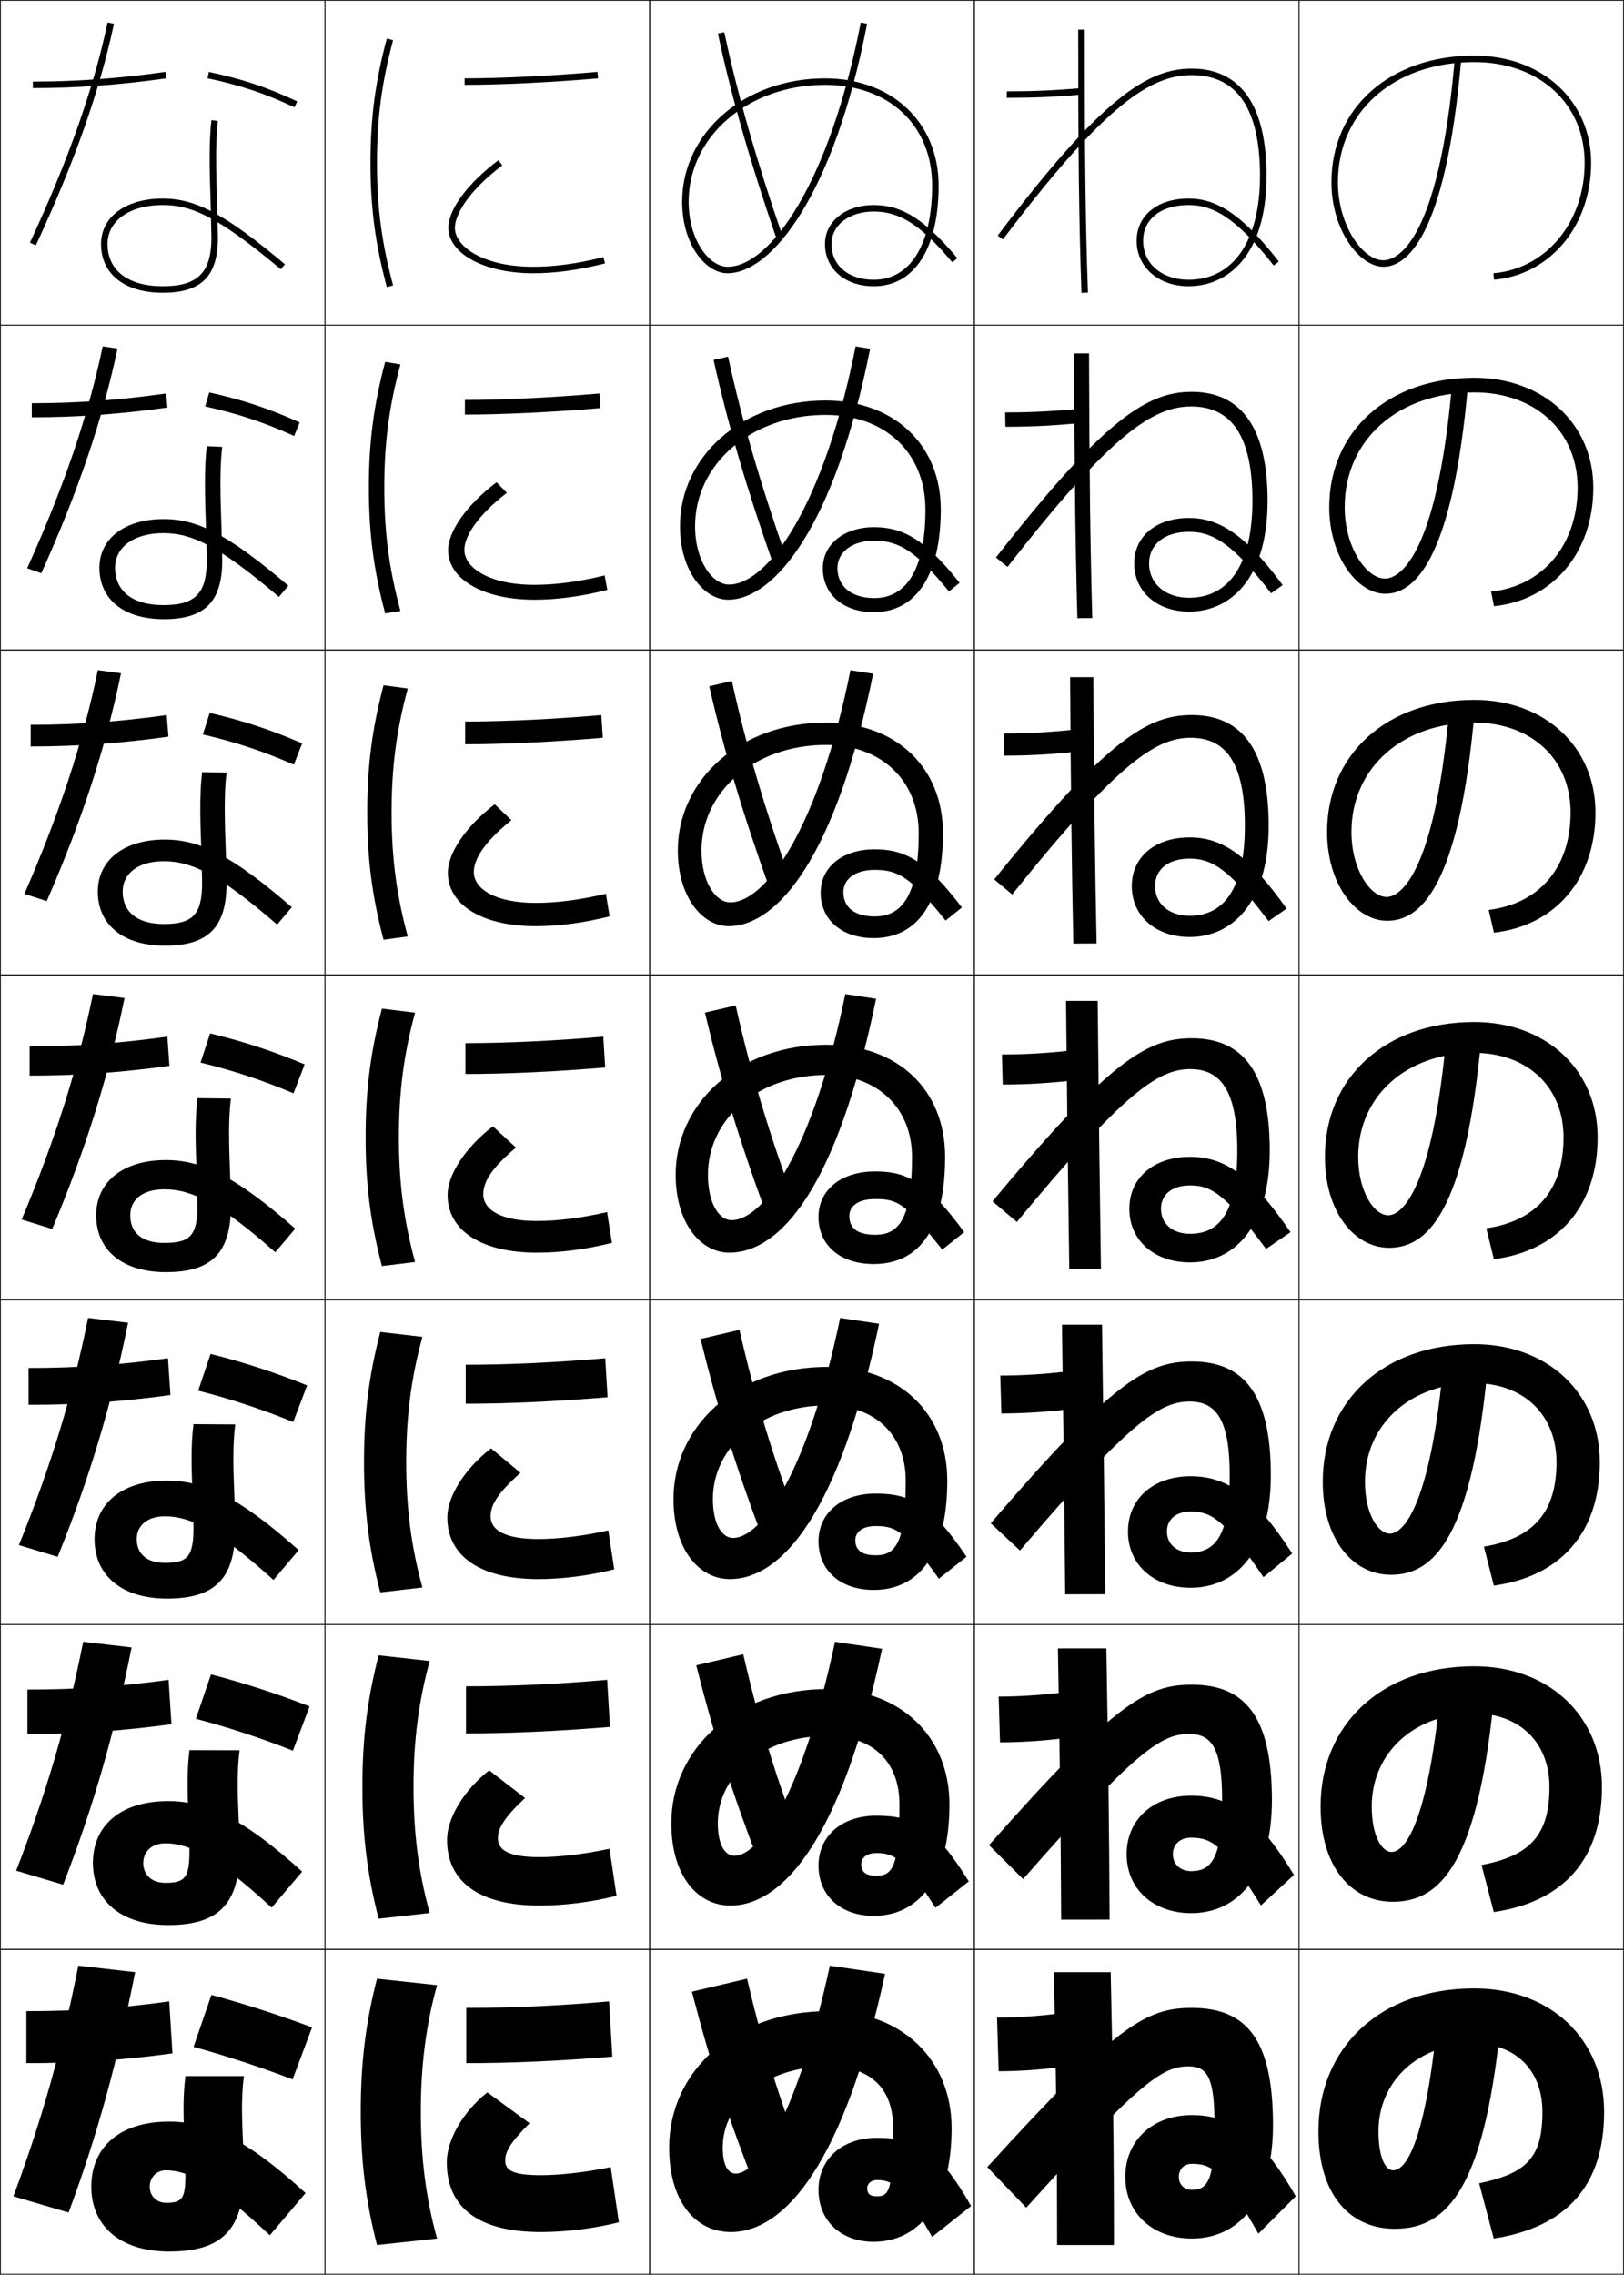 <?xml version="1.0" encoding="utf-8"?>
<!-- Generator: Adobe Illustrator 11 Build 225, SVG Export Plug-In . SVG Version: 6.0.0 Build 78)  -->
<!DOCTYPE svg PUBLIC "-//W3C//DTD SVG 1.0//EN"    "http://www.w3.org/TR/2001/REC-SVG-20010904/DTD/svg10.dtd">
<svg  xmlns="http://www.w3.org/2000/svg" xmlns:xlink="http://www.w3.org/1999/xlink" xmlns:a="http://ns.adobe.com/AdobeSVGViewerExtensions/3.0/"
	 width="500.25" height="700.25" viewBox="0 0 500.25 700.25" overflow="visible" enable-background="new 0 0 500.25 700.25"
	 xml:space="preserve">
		<g id="glyphs">
			<g>
				<rect x="0.125" y="0.125" fill="none" stroke="#000000" stroke-width="0.25" width="100" height="100"/> 
				<rect x="400.125" y="0.125" fill="none" stroke="#000000" stroke-width="0.25" width="100" height="100"/> 
				<rect x="100.125" y="0.125" fill="none" stroke="#000000" stroke-width="0.25" width="100" height="100"/> 
				<rect x="200.125" y="0.125" fill="none" stroke="#000000" stroke-width="0.25" width="100" height="100"/> 
				<rect x="300.125" y="0.125" fill="none" stroke="#000000" stroke-width="0.25" width="100" height="100"/> 
				<rect x="0.125" y="100.125" fill="none" stroke="#000000" stroke-width="0.25" width="100" height="100"/> 
				<rect x="400.125" y="100.125" fill="none" stroke="#000000" stroke-width="0.25" width="100" height="100"/> 
				<rect x="100.125" y="100.125" fill="none" stroke="#000000" stroke-width="0.25" width="100" height="100"/> 
				<rect x="200.125" y="100.125" fill="none" stroke="#000000" stroke-width="0.25" width="100" height="100"/> 
				<rect x="300.125" y="100.125" fill="none" stroke="#000000" stroke-width="0.25" width="100" height="100"/> 
				<rect x="0.125" y="200.125" fill="none" stroke="#000000" stroke-width="0.25" width="100" height="100"/> 
				<rect x="400.125" y="200.125" fill="none" stroke="#000000" stroke-width="0.25" width="100" height="100"/> 
				<rect x="100.125" y="200.125" fill="none" stroke="#000000" stroke-width="0.25" width="100" height="100"/> 
				<rect x="200.125" y="200.125" fill="none" stroke="#000000" stroke-width="0.25" width="100" height="100"/> 
				<rect x="300.125" y="200.125" fill="none" stroke="#000000" stroke-width="0.25" width="100" height="100"/> 
				<rect x="0.125" y="300.125" fill="none" stroke="#000000" stroke-width="0.25" width="100" height="100"/> 
				<rect x="400.125" y="300.125" fill="none" stroke="#000000" stroke-width="0.25" width="100" height="100"/> 
				<rect x="100.125" y="300.125" fill="none" stroke="#000000" stroke-width="0.25" width="100" height="100"/> 
				<rect x="200.125" y="300.125" fill="none" stroke="#000000" stroke-width="0.25" width="100" height="100"/> 
				<rect x="300.125" y="300.125" fill="none" stroke="#000000" stroke-width="0.25" width="100" height="100"/> 
				<rect x="0.125" y="400.125" fill="none" stroke="#000000" stroke-width="0.25" width="100" height="100"/> 
				<rect x="400.125" y="400.125" fill="none" stroke="#000000" stroke-width="0.25" width="100" height="100"/> 
				<rect x="100.125" y="400.125" fill="none" stroke="#000000" stroke-width="0.25" width="100" height="100"/> 
				<rect x="200.125" y="400.125" fill="none" stroke="#000000" stroke-width="0.25" width="100" height="100"/> 
				<rect x="300.125" y="400.125" fill="none" stroke="#000000" stroke-width="0.25" width="100" height="100"/> 
				<rect x="0.125" y="500.125" fill="none" stroke="#000000" stroke-width="0.25" width="100" height="100"/> 
				<rect x="400.125" y="500.125" fill="none" stroke="#000000" stroke-width="0.25" width="100" height="100"/> 
				<rect x="100.125" y="500.125" fill="none" stroke="#000000" stroke-width="0.25" width="100" height="100"/> 
				<rect x="200.125" y="500.125" fill="none" stroke="#000000" stroke-width="0.25" width="100" height="100"/> 
				<rect x="300.125" y="500.125" fill="none" stroke="#000000" stroke-width="0.25" width="100" height="100"/> 
				<rect x="0.125" y="600.125" fill="none" stroke="#000000" stroke-width="0.25" width="100" height="100"/> 
				<rect x="400.125" y="600.125" fill="none" stroke="#000000" stroke-width="0.25" width="100" height="100"/> 
				<rect x="100.125" y="600.125" fill="none" stroke="#000000" stroke-width="0.25" width="100" height="100"/> 
				<rect x="200.125" y="600.125" fill="none" stroke="#000000" stroke-width="0.25" width="100" height="100"/> 
				<rect x="300.125" y="600.125" fill="none" stroke="#000000" stroke-width="0.25" width="100" height="100"/> 
			</g>
			<g>
				<path d="M114.125,50.125c0,13.83,1.458,24.914,5.034,38.259l1.932-0.518
					C117.563,74.702,116.125,63.769,116.125,50.125s1.438-24.577,4.966-37.741l-1.932-0.518
					C115.583,25.211,114.125,36.295,114.125,50.125z"/>
				<path d="M123.347,112.174c-3.506,13.01-4.971,24.192-4.971,37.951
					s1.465,24.941,4.971,37.951l-4.693,0.765
					c-3.552-13.363-5.028-24.62-5.028-38.716c0-14.096,1.476-25.353,5.028-38.716
					L123.347,112.174z"/>
				<path d="M125.602,211.964C122.118,224.821,120.625,236.252,120.625,250.125
					s1.492,25.305,4.977,38.161l-7.454,1.012C114.619,275.917,113.125,264.486,113.125,250.125
					c0-14.362,1.494-25.791,5.023-39.172L125.602,211.964z"/>
				<path d="M127.858,311.754C124.395,324.457,122.875,336.137,122.875,350.125
					s1.519,25.668,4.983,38.371l-10.216,1.259
					c-3.505-13.399-5.017-25.002-5.017-39.629s1.512-26.23,5.017-39.629
					L127.858,311.754z"/>
				<path d="M130.114,411.545C126.671,424.094,125.125,436.022,125.125,450.125
					s1.546,26.032,4.989,38.58l-12.977,1.506
					C113.655,476.794,112.125,465.019,112.125,450.125s1.53-26.669,5.012-40.086
					L130.114,411.545z"/>
				<path d="M132.369,511.335C128.949,523.729,127.375,535.908,127.375,550.125
					c0,14.218,1.573,26.396,4.994,38.79l-15.738,1.753
					C113.173,577.232,111.625,565.284,111.625,550.125s1.548-27.107,5.006-40.543
					L132.369,511.335z"/>
				<path d="M129.625,650.125c0,14.332,1.6,26.76,5,39l-18.5,2c-3.435-13.454-5-25.575-5-41
					s1.565-27.546,5-41l18.5,2C131.226,623.366,129.625,635.793,129.625,650.125z"/>
			</g>
			<g>
				<path d="M412.125,56.125c0-21.785,17.271-37,42-37c20.019,0,34,12.748,34,31
					c0,18.279-11.812,32.58-28.087,34.004l0.174,1.992
					C477.545,84.605,490.125,69.467,490.125,50.125c0-19.121-15.141-33-36-33c-25.906,0-44,16.037-44,39
					c0,14.643,8.602,26,16,26c6.874,0,19.133-8.304,23.996-63.913l-1.992-0.174
					C443.09,75.647,430.013,80.125,426.125,80.125C419.783,80.125,412.125,69.42,412.125,56.125z"/>
				<path d="M459.303,182.128l0.896,4.494c18.153-1.84,30.594-16.57,30.594-36.497
					c0-19.663-15.368-33.833-36.667-33.833c-26.43,0-44.666,16.403-44.666,39.833
					c0,15.434,8.766,26.667,17.25,26.667c8.462,0,20.624-9.006,25.496-64.428
					l-4.91-0.312C442.523,172.402,430.66,178.125,426.625,178.125
					c-5.664,0-12.417-9.545-12.417-22c0-20.751,16.463-35.333,39.917-35.333
					c18.793,0,31.834,11.98,31.834,29.333
					C485.959,167.681,475.33,180.43,459.303,182.128z"/>
				<path d="M458.567,280.127l1.615,6.995c18.975-2.165,31.275-16.485,31.275-36.997
					c0-20.205-15.595-34.667-37.333-34.667c-26.954,0-45.333,16.768-45.333,40.667
					c0,16.225,8.93,27.333,18.499,27.333c10.052,0,22.116-9.708,26.998-64.941
					l-7.828-0.45C441.956,269.155,431.307,276.125,427.125,276.125
					c-4.985,0-10.833-8.384-10.833-20c0-19.717,15.653-33.667,37.833-33.667
					c17.566,0,29.667,11.214,29.667,27.667
					C483.792,266.957,474.347,278.153,458.567,280.127z"/>
				<path d="M457.831,378.127l2.337,9.496C479.964,385.133,492.125,371.221,492.125,350.125
					c0-20.747-15.822-35.5-38-35.5c-27.479,0-46,17.134-46,41.5c0,17.016,9.094,28,19.75,28
					c11.639,0,23.606-10.411,28.498-65.457l-10.746-0.587
					C441.39,365.909,431.953,374.125,427.625,374.125c-4.308,0-9.25-7.225-9.25-18
					c0-18.683,14.844-32,35.75-32c16.34,0,27.5,10.446,27.5,26
					C481.625,366.232,473.364,375.878,457.831,378.127z"/>
				<path d="M457.096,476.126l3.059,11.998c20.616-2.814,32.638-16.318,32.638-37.999
					c0-21.288-16.05-36.333-38.667-36.333c-28.002,0-46.667,17.499-46.667,42.333
					c0,17.807,9.258,28.667,21,28.667c13.228,0,25.098-11.113,29.999-65.972
					l-13.664-0.725C440.823,462.664,432.601,472.125,428.125,472.125
					c-3.63,0-7.667-6.063-7.667-16c0-17.648,14.035-30.333,33.667-30.333
					c15.114,0,25.333,9.678,25.333,24.333
					C479.458,465.509,472.382,473.603,457.096,476.126z"/>
				<path d="M456.36,574.126l3.779,14.498c21.437-3.139,33.318-16.233,33.318-38.499
					c0-21.83-16.276-37.167-39.333-37.167c-28.526,0-47.333,17.865-47.333,43.167
					c0,18.598,9.422,29.333,22.25,29.333c14.815,0,26.589-11.815,31.499-66.485
					l-16.582-0.862C440.256,559.418,433.247,570.125,428.625,570.125
					c-2.951,0-6.083-4.903-6.083-14c0-16.614,13.226-28.667,31.583-28.667
					c13.889,0,23.167,8.911,23.167,22.667
					C477.292,564.785,471.398,571.326,456.36,574.126z"/>
				<path d="M460.125,689.125c22.258-3.464,34-16.149,34-39c0-22.372-16.504-38-40-38
					c-29.05,0-48,18.23-48,44c0,19.389,9.586,30,23.5,30c16.404,0,28.08-12.518,33-67l-19.5-1
					c-3.436,38.047-9.23,50-14,50c-2.273,0-4.5-3.743-4.5-12c0-15.58,12.417-27,29.5-27
					c12.662,0,21,8.144,21,21c0,13.937-4.709,18.926-19.5,22L460.125,689.125z"/>
			</g>
			<g>
				<path d="M310.125,28.125v2c8.254,0,14.942-0.291,23.088-1.004l-0.176-1.992
					C324.955,27.836,318.316,28.125,310.125,28.125z"/>
				<path d="M309.625,126.958c8.056,0,15.108-0.366,23.094-1.163l0.229,4.41
					c-8.038,0.802-15.132,1.169-23.24,1.169L309.625,126.958z"/>
				<path d="M309.125,225.792c7.919,0,15.387-0.442,23.274-1.331l0.284,6.828
					c-7.931,0.892-15.431,1.336-23.392,1.336L309.125,225.792z"/>
				<path d="M308.625,324.625c7.783,0,15.665-0.52,23.456-1.498l0.338,9.246
					c-7.823,0.981-15.729,1.502-23.544,1.502L308.625,324.625z"/>
				<path d="M308.125,423.458c7.647,0,15.943-0.596,23.638-1.665l0.392,11.664
					c-7.715,1.071-16.028,1.668-23.696,1.668L308.125,423.458z"/>
				<path d="M307.625,522.292c7.511,0,16.222-0.674,23.818-1.833l0.446,14.082
					c-7.607,1.16-16.326,1.834-23.848,1.834L307.625,522.292z"/>
				<path d="M331.625,635.625c-7.5,1.25-16.625,2-24,2l-0.5-16.5c7.375,0,16.5-0.75,24-2L331.625,635.625z"/>
			</g>
			<g>
				<path d="M332.125,9.125c0,39.662,0.243,59.354,1,81.035l2-0.07
					c-0.758-21.655-1-41.329-1-80.965H332.125z"/>
				<path d="M330.875,108.792h4.583c0.115,38.04,0.369,58.529,1.001,81.471L331.875,190.321
					C331.244,167.357,330.99,146.854,330.875,108.792z"/>
				<path d="M329.625,208.458h7.167c0.229,36.444,0.494,57.748,1,81.977l-7.167,0.047
					C330.12,266.235,329.854,244.92,329.625,208.458z"/>
				<path d="M328.375,308.125h9.75c0.344,34.849,0.621,56.967,1,82.483l-9.75,0.035
					C328.996,365.114,328.719,342.987,328.375,308.125z"/>
				<path d="M327.125,407.792h12.333c0.459,33.253,0.748,56.187,1,82.988L328.125,490.804
					C327.873,463.993,327.583,441.054,327.125,407.792z"/>
				<path d="M325.875,507.458h14.917c0.572,31.658,0.873,55.406,1,83.494L326.875,590.964
					C326.749,562.871,326.448,539.121,325.875,507.458z"/>
				<path d="M325.625,691.125c0-29.375-0.312-53.938-1-84h17.5c0.688,30.062,1,54.625,1,84H325.625z"/>
			</g>
			<g>
				<path d="M352.125,74.125c0-6.683,5.495-11,14-11c7.004,0,14.142,3.166,26.212,18.615
					l1.576-1.23C383.015,66.56,375.224,61.125,366.125,61.125c-9.57,0-16,5.225-16,13
					c0,8.112,6.729,14,16,14c11.603,0,24-8.932,24-34c0-27.274-12.508-33-23-33
					c-13.344,0-27.406,8.41-59.799,51.398l1.598,1.203
					C340.674,31.59,354.732,23.125,367.125,23.125c13.935,0,21,10.43,21,31c0,20.037-8.225,32-22,32
					C357.882,86.125,352.125,81.19,352.125,74.125z"/>
				<path d="M306.792,171.624l3.565,2.919c32.271-41.548,45.145-49.418,56.601-49.418
					c12.436,0,18.834,9.186,18.834,29c0,19.558-7.205,29.9-19.501,29.9
					c-7.344,0-12.333-4.354-12.333-10.566c0-5.856,4.725-9.734,12.333-9.734
					c6.898,0,13.12,3.112,25.26,18.93l3.563-2.542
					c-11.336-15.248-19.306-20.654-28.823-20.654
					c-10.178,0-16.916,5.68-16.916,14c0,8.656,7.043,14.833,16.916,14.833
					c12.078,0,24.167-9.365,24.167-34.167c0-26.414-11.238-33.5-23.333-33.5
					C353.642,120.625,340.406,128.525,306.792,171.624z"/>
				<path d="M306.259,270.724l5.532,4.635c32.794-40.959,44.479-48.234,55.001-48.234
					c10.937,0,16.666,7.941,16.666,27c0,19.08-6.185,27.8-17,27.8
					c-6.445,0-10.666-3.772-10.666-9.134c0-5.03,3.953-8.467,10.666-8.467
					c6.793,0,12.099,3.058,24.308,19.244l5.551-3.854
					c-11.774-16.545-19.923-21.923-29.858-21.923c-10.787,0-17.833,6.134-17.833,15
					c0,9.201,7.357,15.667,17.833,15.667c12.554,0,24.334-9.798,24.334-34.333
					c0-25.553-9.97-34-23.667-34
					C353.502,220.125,341.094,227.515,306.259,270.724z"/>
				<path d="M305.726,369.824l7.499,6.352c33.316-40.371,43.815-47.051,53.4-47.051
					c9.438,0,14.5,6.697,14.5,25c0,18.602-5.165,25.7-14.5,25.7
					c-5.547,0-9-3.19-9-7.7c0-4.204,3.183-7.2,9-7.2
					c6.687,0,11.076,3.004,23.355,19.558l7.538-5.165
					C385.306,361.475,376.979,356.125,366.625,356.125c-11.396,0-18.75,6.589-18.75,16
					c0,9.745,7.672,16.5,18.75,16.5c13.028,0,24.5-10.232,24.5-34.5
					c0-24.692-8.7-34.5-24-34.5C353.362,319.625,341.781,326.504,305.726,369.824z"/>
				<path d="M305.191,468.925l9,8.4c33.939-39.903,43.193-45.867,52.267-45.867
					c8.21,0,12.333,5.557,12.333,22.667c0,18.123-4.145,23.8-12,23.8
					c-4.432,0-7.333-2.607-7.333-6.467c0-3.601,2.665-6.134,7.333-6.134
					c6.638,0,10.604,2.811,22.404,20.205l8.858-7.276
					c-11.697-18.151-20.325-23.795-31.263-23.795c-11.669,0-19.333,7.045-19.333,17
					c0,10.29,7.987,17.333,19.333,17.333c13.504,0,24.667-10.665,24.667-34.666
					c0-25.299-8.565-35.001-24.333-35.001
					C353.223,419.124,342.469,425.494,305.191,468.925z"/>
				<path d="M304.658,568.024l10.5,10.451c34.562-39.438,42.572-44.685,51.134-44.685
					c6.98,0,10.166,4.418,10.166,20.334c0,17.645-3.125,21.9-9.5,21.9
					c-3.316,0-5.666-2.024-5.666-5.233c0-2.997,2.147-5.067,5.666-5.067
					c6.589,0,10.13,2.616,21.452,20.853l10.18-9.388
					c-11.182-18.46-20.11-24.397-31.632-24.397c-11.942,0-19.916,7.499-19.916,18
					c0,10.834,8.302,18.166,19.916,18.166c13.979,0,24.834-11.099,24.834-34.833
					c0-25.904-8.432-35.5-24.667-35.5C353.083,518.625,343.157,524.484,304.658,568.024z"/>
				<path d="M367.125,618.125c-14.182,0-23.28,5.35-63,49l12,12.5c35.186-38.97,41.951-43.5,50-43.5
					c5.752,0,8,3.278,8,18c0,17.166-2.105,20-7,20c-2.202,0-4-1.441-4-4c0-2.393,1.631-4,4-4
					c6.54,0,9.656,2.422,20.5,21.5l11.5-11.5c-10.666-18.769-19.896-25-32-25
					c-12.217,0-20.5,7.955-20.5,19c0,11.379,8.617,19,20.5,19c14.454,0,25-11.532,25-35
					C392.125,627.614,383.828,618.125,367.125,618.125z"/>
			</g>
			<g>
				<path d="M138.125,70.125c0,7.981,11.178,14,26,14c6.97,0,13.829-0.935,22.242-3.029
					l-0.483-1.941C177.635,81.209,170.925,82.125,164.125,82.125c-15.023,0-24-6.102-24-12
					c0-3.782,3.824-11.08,14.602-19.201l-1.204-1.598
					C144.025,56.483,138.125,64.453,138.125,70.125z"/>
				<path d="M186.256,177.149c-8.203,1.989-15.089,2.893-21.715,2.893
					c-13.689,0-21.5-5.196-21.5-10.75c0-3.776,3.361-10.029,13.084-17.584l-3.169-3.248
					c-9.211,6.99-14.916,15.092-14.916,20.916c0,9.008,10.976,15.25,26.5,15.25
					c7.075,0,14.243-0.956,22.534-3.024L186.256,177.149z"/>
				<path d="M186.63,275.145c-8.158,1.922-15.22,2.813-21.672,2.813
					c-12.355,0-19-4.292-19-9.5c0-3.77,2.898-8.979,11.567-15.967l-5.136-4.898
					c-8.925,6.822-14.432,15.057-14.432,21.033c0,10.034,10.774,16.5,27,16.5
					c7.181,0,14.657-0.978,22.828-3.02L186.63,275.145z"/>
				<path d="M187.004,373.14C178.891,374.996,171.653,375.875,165.375,375.875
					c-11.021,0-16.5-3.387-16.5-8.25c0-3.764,2.436-7.928,10.051-14.351l-7.102-6.549
					C143.186,353.38,137.875,361.747,137.875,367.875c0,11.061,10.572,17.75,27.5,17.75
					c7.287,0,15.071-0.999,23.121-3.015L187.004,373.14z"/>
				<path d="M187.377,471.135c-8.067,1.79-15.481,2.656-21.585,2.656
					c-10.218,0-14.667-2.748-14.667-7c0-3.411,2.103-7.09,9.2-13.399l-9.068-7.533
					c-8.352,6.487-13.466,14.986-13.466,21.267c0,12.087,10.37,19,28,19
					c7.393,0,15.484-1.021,23.414-3.01L187.377,471.135z"/>
				<path d="M187.751,569.13c-8.023,1.725-15.612,2.578-21.543,2.578
					c-9.414,0-12.833-2.109-12.833-5.75c0-3.059,1.77-6.252,8.35-12.45l-11.034-8.516
					c-8.065,6.318-12.983,14.951-12.983,21.383c0,13.114,10.168,20.25,28.5,20.25
					c7.499,0,15.898-1.041,23.707-3.005L187.751,569.13z"/>
				<path d="M163.125,653.625l-13-9.5c-7.779,6.151-12.5,14.916-12.5,21.5c0,14.141,9.966,21.5,29,21.5
					c7.604,0,16.312-1.062,24-3l-2.5-17c-7.978,1.659-15.743,2.5-21.5,2.5c-8.61,0-11-1.472-11-4.5
					C155.625,662.418,157.062,659.71,163.125,653.625z"/>
			</g>
			<g>
				<path d="M143.125,24.125v2c11.052,0,27.18-0.786,41.087-2.004l-0.175-1.992
					C170.183,23.342,154.124,24.125,143.125,24.125z"/>
				<path d="M143.208,123.125v4.5c11.469,0,27.293-0.757,41.739-2.003l-0.312-4.493
					C170.522,122.361,154.763,123.125,143.208,123.125z"/>
				<path d="M143.292,222.125v7c11.886,0,27.406-0.729,42.392-2.002l-0.45-6.995
					C170.86,221.38,155.402,222.125,143.292,222.125z"/>
				<path d="M143.375,321.125v9.5c12.303,0,27.52-0.701,43.043-2.002l-0.587-9.496
					C171.199,320.398,156.041,321.125,143.375,321.125z"/>
				<path d="M143.458,420.125v12c12.721,0,27.633-0.673,43.696-2.001l-0.725-11.998
					C171.538,419.417,156.68,420.125,143.458,420.125z"/>
				<path d="M143.542,519.125v14.5c13.138,0,27.747-0.645,44.348-2.001l-0.863-14.498
					C171.876,518.437,157.319,519.125,143.542,519.125z"/>
				<path d="M187.625,616.125c-15.41,1.33-29.667,2-44,2v17c13.555,0,27.86-0.616,45-2L187.625,616.125z"
					/>
			</g>
			<g>
				<path d="M256.125,75.125c0-5.794,5.467-10,13-10c8.101,0,14.668,4.239,24.234,15.643
					l1.531-1.285C284.889,67.559,277.905,63.125,269.125,63.125c-8.691,0-15,5.047-15,12
					c0,7.654,6.168,13,15,13c12.523,0,20-11.589,20-31c0-19.43-14.393-33-35-33
					c-24.673,0-44,16.691-44,38c0,13.16,7.239,22,14,22c13.511,0,32.724-24.036,42.981-76.81
					l-1.963-0.381C255.549,56.298,237.246,82.125,224.125,82.125c-5.676,0-12-8.214-12-20
					c0-20.187,18.449-36,42-36c19.738,0,33,12.458,33,31c0,18.159-6.729,29-18,29
					C261.35,86.125,256.125,81.704,256.125,75.125z"/>
				<path d="M268.025,107.366l-4.469-0.734c-9.647,48.75-26.92,73.326-39.015,73.326
					c-5.101,0-10.434-7.222-10.434-18c0-19.071,17.307-34.234,40.183-34.234
					c18.417,0,30.767,11.752,30.767,29.067c0,18.33-5.748,27.333-15.767,27.333
					c-6.981,0-11.333-3.597-11.333-9.25c0-4.856,4.493-8.417,11.333-8.417
					c7.714,0,12.893,3.276,23.029,15.619l3.276-2.655
					c-10.372-13.008-17.13-17.131-26.306-17.131c-9.393,0-15.833,5.326-15.833,12.667
					c0,7.996,6.318,13.5,15.667,13.5c12.958,0,20.667-11.212,20.667-31.667
					c0-19.855-14.467-33.5-35.501-33.5c-25.664,0-44.833,17.267-44.833,38.667
					c0,13.768,7.41,22.667,14.833,22.667
					C238.57,184.625,257.197,161.902,268.025,107.366z"/>
				<path d="M268.945,207.418l-6.975-1.087c-9.701,48.135-25.942,71.46-37.012,71.46
					c-4.526,0-8.867-6.23-8.867-16c0-17.954,16.164-32.467,38.366-32.467
					c17.096,0,28.533,11.047,28.533,27.134c0,18.501-4.768,25.667-13.533,25.667
					c-6.188,0-9.666-2.773-9.666-7.5c0-3.918,3.52-6.833,9.666-6.833
					c7.327,0,11.117,2.313,21.823,15.595l5.021-4.023
					c-10.74-14.093-17.273-17.905-26.844-17.905c-10.095,0-16.666,5.604-16.666,13.333
					c0,8.336,6.469,14,16.333,14c13.394,0,21.333-10.837,21.333-32.333
					c0-20.28-14.539-34-36-34c-26.655,0-45.667,17.842-45.667,39.333
					c0,14.375,7.581,23.333,15.667,23.333C239.506,285.125,257.545,263.715,268.945,207.418z"/>
				<path d="M269.865,307.47l-9.481-1.44C250.63,353.551,235.42,375.625,225.375,375.625
					c-3.951,0-7.3-5.239-7.3-14c0-16.838,15.021-30.701,36.55-30.701
					c15.773,0,26.3,10.342,26.3,25.201c0,18.673-3.787,24-11.3,24
					c-5.396,0-8-1.949-8-5.75c0-2.979,2.546-5.25,8-5.25c6.94,0,9.341,1.351,20.617,15.571
					l6.766-5.393C285.897,364.126,279.59,360.625,269.625,360.625c-10.797,0-17.5,5.883-17.5,14
					c0,8.677,6.62,14.5,17,14.5c13.828,0,22-10.461,22-33c0-20.705-14.612-34.5-36.5-34.5
					c-27.646,0-46.5,18.417-46.5,40c0,14.982,7.752,24,16.5,24
					C240.44,385.625,257.894,365.528,269.865,307.47z"/>
				<path d="M270.785,407.521l-11.988-1.794c-9.806,46.907-23.986,67.73-33.005,67.73
					c-3.375,0-6.2-4.247-6.2-12c0-15.722,14.346-28.801,35.201-28.801
					c14.828,0,24.199,9.127,24.199,23.135c0,18.844-2.94,23-9.199,23
					c-4.302,0-6.334-1.549-6.334-4.667c0-2.426,2.075-4.334,6.334-4.334
					c6.399,0,9.045,1.723,19.411,16.215l8.51-6.762
					c-10.636-15.8-16.972-19.452-27.921-19.452
					c-10.832,0-17.667,6.162-17.667,14.666c0,9.018,6.77,15,17,15
					c13.771,0,22.666-10.823,22.666-33.666c0-20.879-14.936-35.001-36.999-35.001
					c-28.067,0-47.334,18.431-47.334,40.667c0,15.59,7.923,24.667,17.333,24.667
					C240.92,486.125,258.606,465.569,270.785,407.521z"/>
				<path d="M271.705,507.573l-14.494-2.146c-9.859,46.293-23.008,65.865-31.002,65.865
					c-2.8,0-5.1-3.256-5.1-10c0-14.606,13.669-26.9,33.85-26.9
					c13.885,0,22.101,7.911,22.101,21.066c0,19.017-2.094,22-7.101,22
					c-3.207,0-4.666-1.146-4.666-3.583c0-1.872,1.604-3.417,4.666-3.417
					c5.86,0,8.751,2.095,18.206,16.857l10.255-8.131
					c-10.161-16.423-16.526-20.227-28.461-20.227
					c-10.865,0-17.833,6.441-17.833,15.334c0,9.358,6.92,15.5,17,15.5
					c13.716,0,23.333-11.187,23.333-34.334c0-21.051-15.26-35.5-37.5-35.5
					c-28.487,0-48.166,18.445-48.166,41.334c0,16.197,8.094,25.333,18.167,25.333
					C241.401,586.625,259.32,565.61,271.705,507.573z"/>
				<path d="M222.625,661.125c0-13.489,12.994-25,32.5-25c12.939,0,20,6.696,20,19c0,19.188-1.246,21-5,21
					c-2.113,0-3-0.746-3-2.5c0-1.318,1.134-2.5,3-2.5c5.319,0,8.455,2.467,17,17.5l12-9.5
					c-9.688-17.045-16.081-21-29-21c-10.9,0-18,6.721-18,16c0,9.7,7.07,16,17,16
					c13.659,0,24-11.549,24-35c0-21.225-15.584-36-38-36c-28.907,0-49,18.459-49,42
					c0,16.805,8.265,26,19,26c16.757,0,34.909-21.474,47.5-79.5l-17-2.5
					c-9.913,45.68-22.031,64-29,64C224.4,669.125,222.625,666.861,222.625,661.125z"/>
			</g>
			<g>
				<path d="M221.147,10.333c4.018,18.9,9.917,39.547,18.033,63.117l1.891-0.65
					c-8.089-23.494-13.966-44.062-17.967-62.883L221.147,10.333z"/>
				<path d="M219.81,110.799c4.325,19.51,10.175,39.558,18.277,62.598l4.242-1.375
					c-8.077-22.934-13.857-42.854-18.056-62.236L219.81,110.799z"/>
				<path d="M218.473,211.264c4.632,20.121,10.433,39.57,18.522,62.078l6.593-2.101
					c-8.065-22.374-13.749-41.646-18.145-61.588L218.473,211.264z"/>
				<path d="M217.136,311.729c4.94,20.731,10.691,39.582,18.767,61.559l8.945-2.825
					c-8.053-21.813-13.64-40.438-18.234-60.941L217.136,311.729z"/>
				<path d="M215.799,412.194c5.248,21.342,10.95,39.593,19.011,61.039l11.297-3.55
					c-8.041-21.254-13.531-39.229-18.322-60.295L215.799,412.194z"/>
				<path d="M214.462,512.659c5.555,21.953,11.208,39.605,19.255,60.52l13.648-4.274
					c-8.029-20.693-13.421-38.021-18.411-59.647L214.462,512.659z"/>
				<path d="M248.625,668.125c-8.017-20.133-13.312-36.812-18.5-59l-17,4
					c5.862,22.562,11.466,39.616,19.5,60L248.625,668.125z"/>
			</g>
			<g>
				<path d="M63.917,24.104c10.237,2.176,17.497,4.596,26.785,8.928l0.846-1.812
					c-9.439-4.402-16.815-6.861-27.215-9.072L63.917,24.104z"/>
				<path d="M90.606,134.214l1.705-4.177c-9.47-4.273-17.544-6.947-27.846-9.227
					l-1.264,4.297C73.33,127.357,81.259,129.987,90.606,134.214z"/>
				<path d="M90.51,235.396l2.564-6.542c-9.501-4.143-18.273-7.033-28.477-9.381
					l-2.111,6.638C72.504,228.434,81.104,231.274,90.51,235.396z"/>
				<path d="M90.414,336.578l3.423-8.906c-9.532-4.014-19.001-7.118-29.107-9.536
					l-2.958,8.979C71.68,329.511,80.95,332.562,90.414,336.578z"/>
				<path d="M90.317,437.761l4.282-11.271c-9.563-3.884-19.73-7.203-29.738-9.69
					l-3.806,11.319C70.855,430.589,80.796,433.85,90.317,437.761z"/>
				<path d="M90.221,538.942l5.141-13.635c-9.594-3.755-20.459-7.29-30.369-9.846
					l-4.653,13.659C70.031,531.666,80.642,535.137,90.221,538.942z"/>
				<path d="M59.625,630.125c9.581,2.618,20.862,6.3,30.5,10l6-16c-9.625-3.625-21.188-7.375-31-10
					L59.625,630.125z"/>
			</g>
			<g>
				<path d="M9.219,74.702l1.812,0.846C22.869,50.158,30.743,27.846,35.103,7.333
					l-1.956-0.416C28.819,27.279,20.992,49.452,9.219,74.702z"/>
				<path d="M36.19,107.299l-4.546-0.68c-4.468,21.33-12.025,43.425-23.273,68.321
					l4.344,1.538C24.061,151.344,31.665,128.911,36.19,107.299z"/>
				<path d="M37.277,207.264l-7.137-0.944c-4.608,22.298-11.896,44.315-22.619,68.857
					l6.875,2.23C25.253,252.53,32.586,229.976,37.277,207.264z"/>
				<path d="M38.364,307.229l-9.728-1.208c-4.748,23.265-11.765,45.205-21.964,69.393
					l9.406,2.923C26.445,353.716,33.507,331.041,38.364,307.229z"/>
				<path d="M39.451,407.194l-12.319-1.472c-4.887,24.231-11.635,46.095-21.31,69.928
					l11.938,3.615C27.637,454.902,34.429,432.106,39.451,407.194z"/>
				<path d="M40.538,507.159l-14.91-1.735c-5.027,25.199-11.505,46.984-20.654,70.464
					l14.469,4.308C28.829,556.088,35.351,533.171,40.538,507.159z"/>
				<path d="M21.125,681.125c8.896-23.851,15.147-46.889,20.5-74l-17.5-2
					c-5.167,26.167-11.375,47.875-20,71L21.125,681.125z"/>
			</g>
			<g>
				<path d="M33.125,75.125c0-7.178,6.832-12,17-12c8.488,0,16.442,3.057,36.357,19.766
					l1.285-1.531C69.511,66.042,60.365,61.125,50.125,61.125c-11.364,0-19,5.626-19,14
					c0,9.252,7.28,15,19,15c11.916,0,17-5.084,17-17l-0.249-10.757
					c-0.28-8.574-0.597-18.292,0.242-25.121l-1.985-0.244
					c-0.857,6.983-0.538,16.784-0.255,25.431L65.125,73.125c0,10.794-4.206,15-15,15
					C39.48,88.125,33.125,83.266,33.125,75.125z"/>
				<path d="M68.452,137.56l-4.755-0.203c-0.859,6.95-0.546,16.186-0.262,24.522
					c0.024,0.545,0.256,10.018,0.256,10.58c0,10.318-3.594,13.833-13.4,13.833
					c-9.389,0-14.833-4.272-14.833-11.5c0-6.377,5.805-10.667,14.833-10.667
					c8.455,0,16.622,3.436,35.631,19.638l2.905-3.443
					c-18.206-15.514-27.803-20.529-38.369-20.529c-12.069,0-19.833,6.051-19.833,15
					c0,9.754,7.57,15.833,19.833,15.833c12.644,0,18-5.369,18-18.167
					c0-0.562-0.232-10.089-0.256-10.635C67.921,153.597,67.607,144.38,68.452,137.56
					z"/>
				<path d="M69.787,237.873l-7.523-0.163c-0.862,6.917-0.556,15.587-0.268,23.614
					c0.048,1.09,0.263,9.344,0.263,10.468c0,9.841-2.982,12.667-11.8,12.667
					c-8.132,0-12.667-3.686-12.667-10c0-5.578,4.779-9.333,12.667-9.333
					c8.421,0,16.803,3.815,34.905,19.51l4.523-5.354
					c-18.155-15.71-28.203-20.823-39.095-20.823
					c-12.773,0-20.667,6.477-20.667,16c0,10.257,7.86,16.667,20.667,16.667
					c13.373,0,19-5.653,19-19.333c0-1.123-0.216-9.421-0.264-10.514
					C69.247,253.399,68.937,244.686,69.787,237.873z"/>
				<path d="M84.804,385.508l6.143-7.266C72.842,362.336,62.343,357.125,51.125,357.125
					c-13.478,0-21.5,6.901-21.5,17c0,10.76,8.15,17.5,21.5,17.5c14.101,0,20-5.938,20-20.5
					c0-1.685-0.199-8.754-0.271-10.393c-0.282-7.53-0.588-15.742,0.268-22.547
					l-10.292-0.122c-0.865,6.884-0.564,14.989-0.274,22.705
					c0.072,1.635,0.271,8.671,0.271,10.356c0,9.364-2.371,11.5-10.2,11.5
					c-6.875,0-10.5-3.1-10.5-8.5c0-4.777,3.752-8,10.5-8
					C59.013,366.125,67.608,370.319,84.804,385.508z"/>
				<path d="M72.456,438.498L59.594,438.417c-0.868,6.851-0.574,14.391-0.28,21.797
					c0.096,2.18,0.278,7.997,0.278,10.244c0,8.836-1.895,10.667-8.8,10.667
					c-5.499,0-8.667-2.711-8.667-7.333c0-4.078,3.16-7.001,8.667-7.001
					c7.9,0,16.368,4.205,33.452,19.589l7.762-9.177
					c-18.054-16.103-29.003-21.412-40.548-21.412c-14.183,0-22.333,7.327-22.333,18.001
					c0,11.262,8.439,18.333,22.333,18.333c14.83,0,21-6.222,21-21.667
					c0-2.246-0.183-8.086-0.279-10.271C71.896,453.005,71.594,445.295,72.456,438.498z"
					/>
				<path d="M73.791,538.812l-15.431-0.04c-0.871,6.817-0.583,13.792-0.287,20.887
					c0.12,2.725,0.286,7.325,0.286,10.134c0,8.308-1.418,9.833-7.4,9.833
					c-4.122,0-6.833-2.322-6.833-6.167c0-3.378,2.569-6,6.833-6
					c7.412,0,15.752,4.215,32.726,19.795l9.381-11.089
					c-18.003-16.298-29.403-21.706-41.274-21.706c-14.887,0-23.167,7.752-23.167,19
					c0,11.766,8.729,19.167,23.167,19.167c15.558,0,22-6.506,22-22.833
					c0-2.808-0.166-7.418-0.286-10.15C73.221,552.809,72.923,545.601,73.791,538.812z
					"/>
				<path d="M57.125,669.125c0,7.78-0.943,9-6,9c-2.745,0-5-1.934-5-5c0-2.679,1.978-5,5-5
					c6.924,0,15.138,4.225,32,20l11-13c-17.953-16.494-29.803-22-42-22c-15.591,0-24,8.177-24,20
					c0,12.268,9.02,20,24,20c16.286,0,23-6.79,23-24c0-3.369-0.149-6.75-0.293-10.028
					C74.546,652.611,74.251,645.905,75.125,639.125h-18
					c-0.874,6.784-0.592,13.193-0.293,19.979C56.976,662.373,57.125,665.755,57.125,669.125z"
					/>
			</g>
			<g>
				<path d="M10.125,25.125v2c13.456,0,26.528-0.956,41.139-3.01l-0.278-1.98
					C36.47,24.175,23.486,25.125,10.125,25.125z"/>
				<path d="M9.792,124.125v4.333c13.883,0,27.007-0.946,41.783-3.008l-0.399-4.317
					C36.556,123.18,23.551,124.125,9.792,124.125z"/>
				<path d="M9.458,223.125v6.667c14.31,0,27.487-0.936,42.426-3.006l-0.519-6.653
					C36.641,222.184,23.616,223.125,9.458,223.125z"/>
				<path d="M9.125,322.125v9c14.737,0,27.966-0.926,43.069-3.005l-0.639-8.99
					C36.727,321.188,23.68,322.125,9.125,322.125z"/>
				<path d="M8.792,421.125v11.333c15.164,0,28.445-0.916,43.713-3.003l-0.76-11.327
					C36.813,420.193,23.746,421.125,8.792,421.125z"/>
				<path d="M8.458,520.125v13.667c15.591,0,28.924-0.906,44.356-3.002l-0.88-13.663
					C36.898,519.198,23.81,520.125,8.458,520.125z"/>
				<path d="M53.125,632.125l-1-16c-15.141,2.078-28.25,3-44,3v16C24.143,635.125,37.528,634.229,53.125,632.125z
					"/>
			</g>
		</g>
	</svg>
